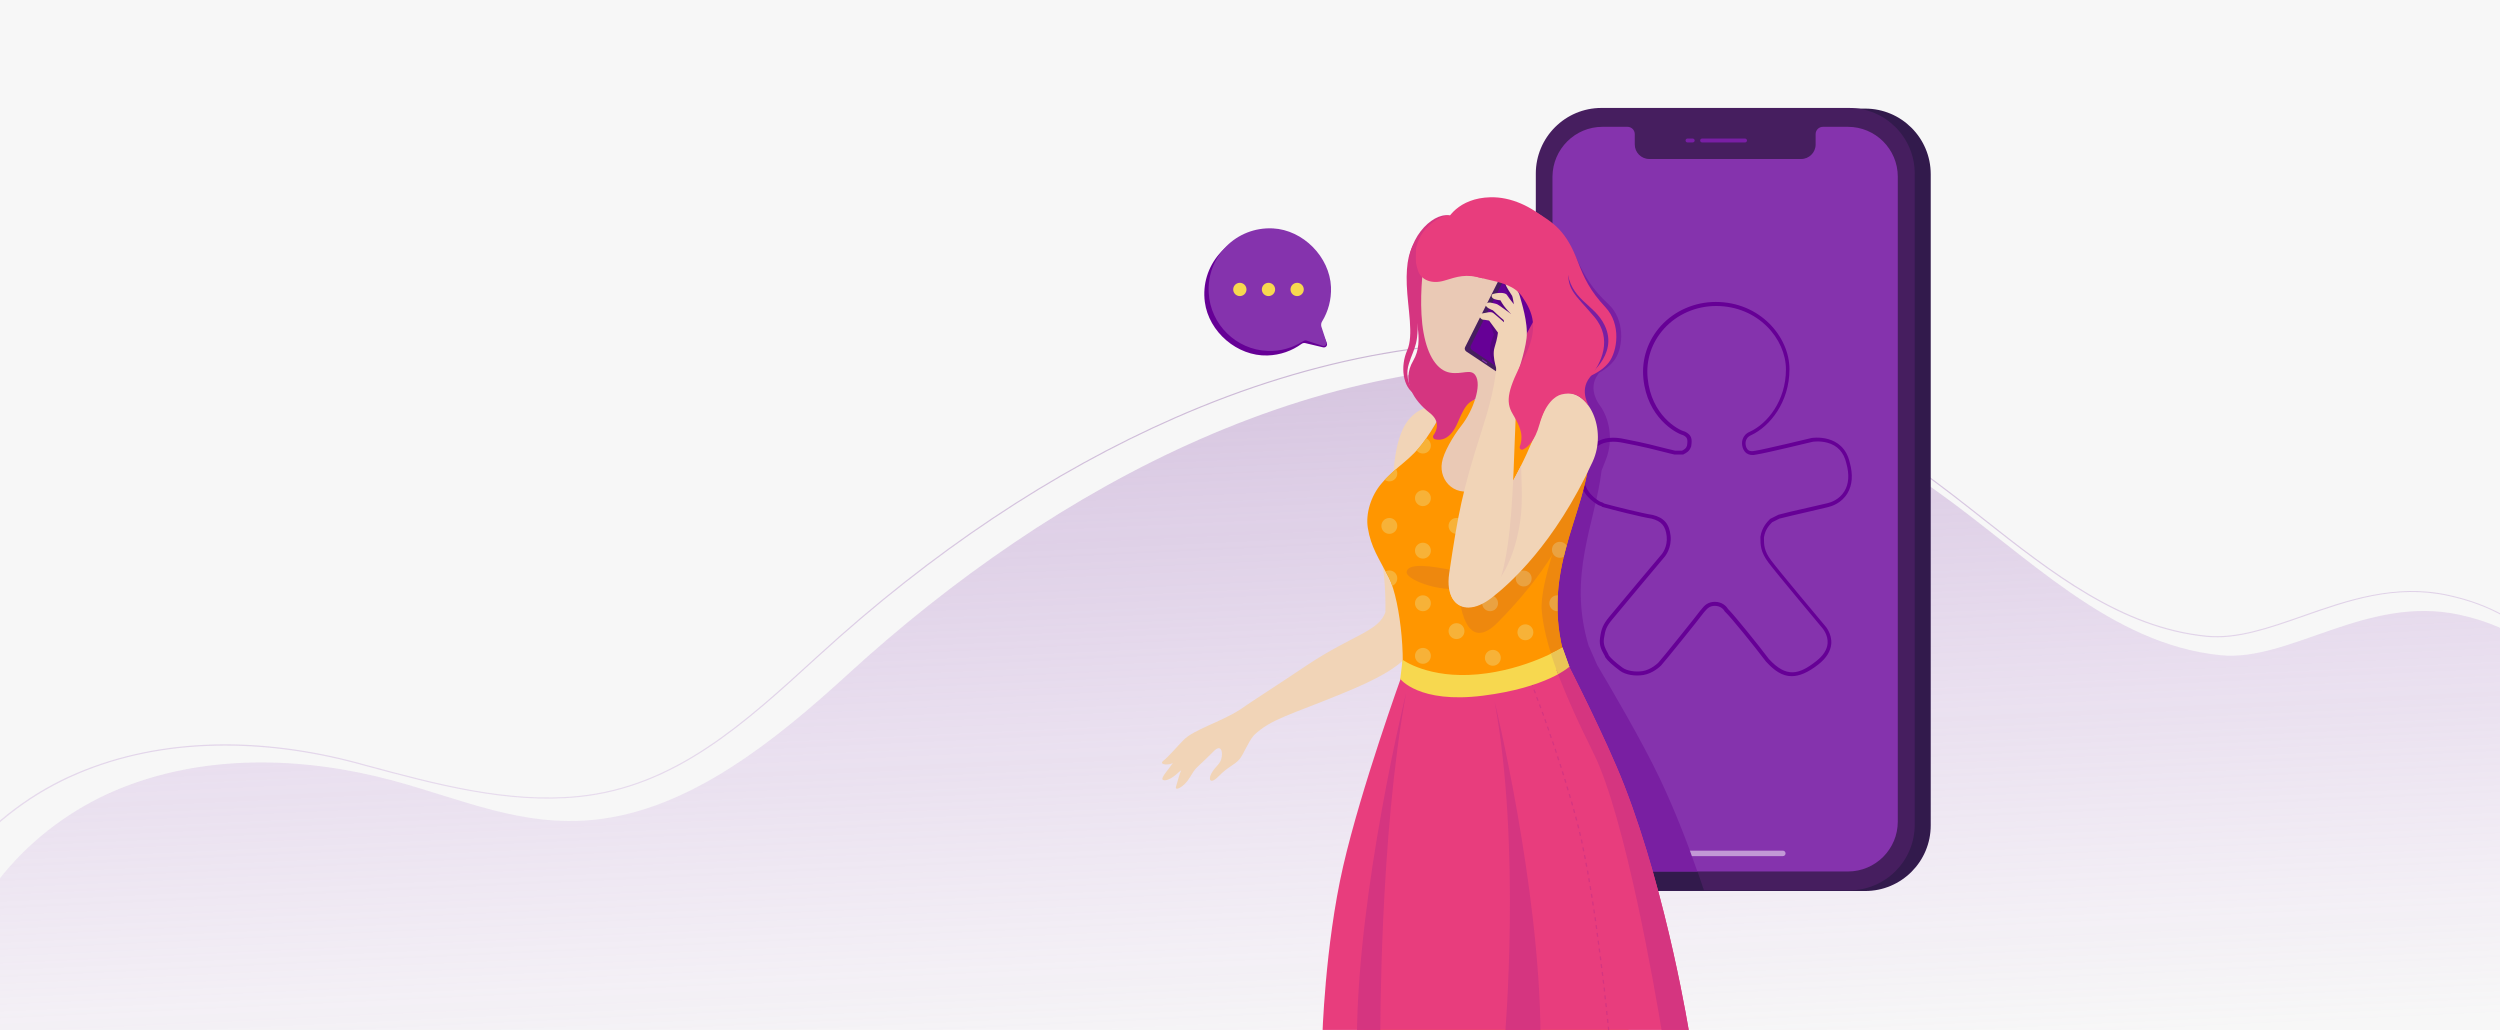 <svg version="1.1" id="Layer_1" xmlns="http://www.w3.org/2000/svg" x="0" y="0" viewBox="0 0 1920 791" xml:space="preserve"><style>.st4{fill:#321a4c}.st5{fill:#461e5f}.st6{fill:#8533ad}.st10{fill:#660096}.st11{fill:#f1d4b7}.st13{fill:#ee880e}.st14{fill:#f7b238}.st15{fill:#eaa241}.st16{fill:#d53580}.st17{fill:#eac9b5}.st18{fill:#e83d7d}.st20{fill:#f7d84f}</style><path d="M-7.4-7.5h1928.7v800.8H-7.4V-7.5z" fill="#f7f7f7"/><linearGradient id="SVGID_1_" gradientUnits="userSpaceOnUse" x1="957.703" y1="653.272" x2="989.627" y2="-31.097" gradientTransform="matrix(1 0 0 -1 0 792)"><stop offset="0" stop-color="#9e78b2"/><stop offset="1" stop-color="#be83e1" stop-opacity="0"/></linearGradient><path d="M-39.9 769.1c7.5-72 62-133.9 128.7-162.1s143.1-26.3 213-7.5c54.1 14.6 98.7 35.7 154.4 30.1 73.9-7.5 140.1-61.6 194.9-111.7 159.6-146 368.6-257.7 583.8-235.6 90.2 9.2 177.8 42.1 251.8 94.4 69.7 49.3 133.7 118 218.7 126.5 53 5.3 112.2-46.5 183.3-31.1 73.8 16 91.1 64.8 117.1 118.7v220.5H-36.6l-3.3-42.2z" opacity=".51" fill="url(#SVGID_1_)"/><g opacity=".51"><linearGradient id="SVGID_2_" gradientUnits="userSpaceOnUse" x1="945.411" y1="520.27" x2="972.528" y2="-56.925" gradientTransform="matrix(1 0 0 -1 0 792)"><stop offset="0" stop-color="#9e78b2"/><stop offset="1" stop-color="#be83e1" stop-opacity="0"/></linearGradient><path d="M1999 800.7H-67.6l-3.3-43c3.6-34.9 18.4-69.1 42.7-98.8 23.2-28.4 53.5-51.1 87.7-65.5 32.2-13.6 68.1-20.9 106.7-21.7 35.2-.7 71.9 4.1 109.1 14.1l5.8 1.6c53.5 14.4 108.8 29.4 163.1 23.9 74.1-7.5 126.9-55.8 182.9-107l1-.9c87.4-80 179.7-141.5 274.3-183 107.9-47.3 214.4-65.9 316.5-55.5 91.6 9.4 179.7 42.4 254.9 95.5 16.8 11.9 33.6 25.1 49.8 37.9 52 41 105.8 83.4 171.1 89.9 23.2 2.3 47.7-6.3 73.7-15.4 33.2-11.7 70.9-24.9 111.7-16 68.9 14.9 89.2 57.7 112.6 107.3 2 4.3 4.1 8.6 6.2 13v223.6h.1zm-2065.7-1H1998V577.3c-2.1-4.3-4.1-8.6-6.1-12.9-23.3-49.4-43.5-92-111.9-106.8-40.6-8.8-76.5 3.8-111.2 16-26.1 9.1-50.7 17.8-74.2 15.5-65.6-6.5-119.5-49-171.6-90.1-16.2-12.8-33-26-49.8-37.9-75.1-53-163-86-254.4-95.3-102-10.4-208.3 8.2-316 55.4-94.4 41.4-186.6 102.9-274 182.8l-1 .9c-56.1 51.3-109 99.8-183.5 107.3-54.5 5.5-109.9-9.5-163.5-23.9l-5.8-1.6c-37.1-10-73.7-14.7-108.8-14-38.5.7-74.2 8-106.3 21.6-34 14.4-64.2 37-87.3 65.2-24.2 29.5-38.9 63.5-42.5 98.2l3.2 42z" fill="url(#SVGID_2_)"/></g><path class="st4" d="M1242.2 83.4h190.2c27.8 0 50.4 22.5 50.4 50.4v500.1c0 27.8-22.5 50.4-50.4 50.4h-190.2c-27.8 0-50.4-22.5-50.4-50.4V133.8c0-27.8 22.6-50.4 50.4-50.4z"/><path class="st5" d="M1229.9 82.9h190.2c27.8 0 50.4 22.5 50.4 50.4v500.1c0 27.8-22.5 50.4-50.4 50.4h-190.2c-27.8 0-50.4-22.5-50.4-50.4V133.3c0-27.8 22.6-50.4 50.4-50.4z"/><path class="st4" d="M1275.3 599.1c-14-29.8-40.6-74.8-48.7-88.4l-6.3-14.4-.1.1c-16.6-54.7 4.9-94.2 9.8-135 1.2-2.9 2.4-5.9 3.5-8.9 5.8-15.2 2.4-31.9-5.5-42.1.1.1.2.2.3.4 0 0-9.2-11.7-1.3-22.9.3-.5.7-1 1-1.5 3.8-2.1 9.1-5.7 12.6-10.9 6-9.1 7.6-29.9-5.4-42-12.6-11.7-18.1-21.4-23.7-33.5-9.3-20.3-17.9-27-31.6-34.2-.2-.1-.3-.2-.5-.3v79.1c1.8 5.7 2.1 12.3 0 20.7v368.3c0 27.8 22.5 50.4 50.4 50.4h78.9c-9.2-27.7-20.5-57.4-33.4-84.9zm-39.7-352c7.7 13.5 1.8 25.7-4.1 33.2 5.7-11.2 8.4-26.2-4.3-39.3-12.8-13.2-20.3-17.6-21.8-28.7 6 18.1 21.8 20.1 30.2 34.8z"/><path class="st6" d="M1230.7 97.4h19.2c3.1 0 5.6 2.5 5.6 5.6v8c0 6.1 5 11.1 11.1 11.1h116.7c6.1 0 11.1-5 11.1-11.1v-8c0-3.1 2.5-5.6 5.6-5.6h19.2c21.1 0 38.3 17.1 38.3 38.3V631c0 21.1-17.1 38.3-38.3 38.3h-188.6c-21.1 0-38.3-17.1-38.3-38.3V135.6c.2-21.1 17.3-38.2 38.4-38.2z"/><path d="M1280.5 657.5h88.7c1.2 0 2.1-.9 2.1-2.1 0-1.2-.9-2.1-2.1-2.1h-88.7c-1.2 0-2.1.9-2.1 2.1 0 1.2.9 2.1 2.1 2.1z" fill="#c299d6"/><path d="M1340.2 109.4h-33c-.8 0-1.5-.7-1.5-1.5s.7-1.5 1.5-1.5h33c.8 0 1.5.7 1.5 1.5s-.7 1.5-1.5 1.5zm-40.2 0h-4c-.8 0-1.5-.7-1.5-1.5s.7-1.5 1.5-1.5h4c.8 0 1.5.7 1.5 1.5s-.7 1.5-1.5 1.5z" fill="#791fa5"/><path d="M1275.3 599.1c-14-29.8-40.6-74.8-48.7-88.4l-6.3-14.4-.1.1c-16.6-54.7 4.9-94.2 9.8-135 1.2-2.9 2.4-5.9 3.5-8.9 5.8-15.2 2.4-31.9-5.5-42.1.1.1.2.2.3.4 0 0-9.2-11.7-1.3-22.9.3-.5.7-1 1-1.5 3.8-2.1 9.1-5.7 12.6-10.9 6-9.1 7.6-29.9-5.4-42-12.6-11.7-18.1-21.4-23.7-33.5-6.1-13.4-12-20.9-19.2-26.5V631c0 21.1 17.1 38.3 38.3 38.3h73c-8.1-23.3-17.6-47.5-28.3-70.2zm-39.7-352c7.7 13.5 1.8 25.7-4.1 33.2 5.7-11.2 8.4-26.2-4.3-39.3-12.8-13.2-20.3-17.6-21.8-28.7 6 18.1 21.8 20.1 30.2 34.8z" fill="#791fa2"/><path class="st10" d="M1376 519.3c-7.4 0-13.5-4.4-19.7-11.2l-.1-.1c-9.1-12.1-26.6-33.5-30.4-37.2l-1.2-1.2-.1-.2c-.8-1.5-3.2-4.1-7.5-4.1-4.1 0-5.9 2.2-7.6 4.1-.4.4-.7.9-1.1 1.3-2.6 3.7-30.6 38.4-32.6 40.4-1 1-6.4 6.1-13.6 7.3-6.6 1.1-13.8-.2-17.9-3.2-6-4.5-9.5-7.7-11.2-10.2l-.1-.2-.1-.2c-.2-.7-.7-1.5-1.2-2.4-1.5-2.8-3.6-6.5-2.8-12.1 1-7.2 2.2-10.4 7.2-16.5 10.3-12.4 35-41.9 40.4-48.2 0 0 4.5-5.5 3.6-13.6-.9-7.9-4-11.5-11.6-13.5-7.1-1-30.8-7-37.5-8.9l-.4-.1-.3-.3c-.2-.2-.8-.4-1.4-.6-.8-.3-1.7-.6-2.4-1.2-4.9-3-15.5-11.3-12.4-26.1v-.2l2.9-8.8c.2-1 2-8 8.9-12.4 5.7-3.7 13.3-4.5 22.4-2.4 14.2 2.7 24.6 5.4 31.5 7.2 2.9.7 5.2 1.3 6.7 1.6h5.4c1.7-.9 3.1-1.6 3.8-3.8.9-5.5-.1-6.6-3-8.1-5.7-1.5-27.6-13.6-30.5-43.6-1.4-14.9 3.4-29.2 13.5-40.4 10.6-11.6 25.9-18.3 42.1-18.3 33.9 0 56.6 26.7 56.6 51.7 0 25.4-15.2 44-29.4 50.6-5.6 2.4-4.2 7.8-4.1 8.1v.2s.4 2.1 2 3.3c1.2.8 2.9.9 5 .4h.2c6.7-1 42.8-9.7 43.2-9.8.3-.1 24.2-3.9 29.4 18.8 2.6 9.4 2 17.4-1.8 23.7-4.6 7.6-12 9.9-15 10.6-3.1.8-8.6 2-14.4 3.4-8.7 2-18.6 4.3-22.8 5.4l-5.6 2.8c-2 2-5.4 5.5-6.3 11.7 0 5.7 0 10.3 5.6 17.7 5.8 7.8 40.9 49.7 41.3 50.1.2.2 5.4 5.9 4.8 13.9-.5 5.7-3.8 11-9.9 15.8-8 6.3-14.7 9-20.5 9zm-17.5-13.2c13.5 14.7 23.2 12 36.3 1.7 5.4-4.2 8.4-8.8 8.8-13.7.5-6.7-4-11.6-4-11.7-1.5-1.8-35.6-42.5-41.4-50.3-6.2-8.3-6.2-13.5-6.2-19.6v-.2c1.1-7.4 5.3-11.6 7.3-13.6l.2-.2 6.4-3.2c4.2-1.2 14.2-3.5 23.1-5.5 5.8-1.3 11.2-2.6 14.3-3.3 2.7-.6 9.2-2.7 13.2-9.2 3.4-5.6 3.9-12.8 1.5-21.4-1.9-8.5-6.8-13.8-14.6-15.9-5.9-1.6-11.2-.7-11.3-.7-1.4.3-36.2 8.8-43.3 9.8-2.9.7-5.4.4-7.3-.9-2.5-1.7-3.2-4.6-3.3-5.2-.8-2.9-.6-8.8 5.8-11.5 13.3-6.1 27.6-23.7 27.6-47.8 0-23.5-21.5-48.7-53.6-48.7-15.4 0-29.9 6.3-39.9 17.3-9.6 10.6-14.1 24.1-12.7 38.1 2.8 28.6 23.4 39.8 28.4 41l.3.1c4.7 2.4 5.8 5 4.7 11.4l-.1.2c-1.2 3.5-3.6 4.7-5.7 5.8l-.3.2h-6.6c-1.6-.3-3.8-.9-7-1.7-6.9-1.8-17.2-4.4-31.4-7.1-8.4-1.9-15.2-1.3-20.2 2-6.2 4-7.6 10.5-7.6 10.6v.2l-2.9 8.8c-2.7 13 6.9 20.4 11.1 22.9l.3.2c.2.2.8.4 1.4.6.7.2 1.5.5 2.2 1.1 7.1 2 30 7.7 36.9 8.7h.2c8.9 2.2 12.9 6.9 13.9 16 1 9.4-4.1 15.6-4.3 15.9-5.5 6.5-32.3 38.5-40.3 48.2-4.7 5.6-5.6 8.2-6.6 15-.6 4.5 1.1 7.7 2.5 10.2.5.9 1 1.8 1.3 2.7 1.5 2.1 5 5.3 10.4 9.3 3.4 2.5 9.8 3.6 15.6 2.7 6.4-1.1 11.4-5.9 12-6.5 2-2 30.4-37.3 32.3-40.1l.2-.2c.3-.3.7-.7 1-1.2 1.7-2.1 4.4-5.2 9.9-5.2 5.6 0 8.9 3.4 10.1 5.5l.8.8c4.2 4.3 21.9 26 30.6 37.6z"/><path class="st11" d="M1064 470.1c-5 14.8-25.6 17.7-60.3 40.8-26.7 17.9-40.2 26.3-51.7 34.3-14.6 9.3-35.6 15.3-43.1 23.2-4.6 4.6-11.3 12.6-15.5 15.9-4 3.2 5.1 3.6 7.5 1.5-3.4 5.1-9.5 11.5-8 13 1.9 1.6 7.1-.9 11.2-4.7.9-.8 2-1.8 3.1-2.6-1.4 3.1-2.5 7.4-4 12.6-1.3 4 6.3.4 10.7-7.2 4.5-7.5 4.2-6.3 12.1-13.9 1.6-1.6 6-5.9 6.7-6.6 4-3.9 6.5-.9 5.6 4.8-.7 5.8-4.8 6.8-8.1 13.1-2.4 4.6-.6 8.5 6 1.6 6.5-6.7 11.3-8.1 15.3-12.3 3.4-3.6 6.7-13.3 11.5-18.9 13.2-12.7 28.1-15.6 69.6-32.8 25.8-10.6 40.2-19 47.3-27.3 4.1-.3 7.5-2.1 8.6-6.1 3.3-12.1 6.2-96.2 6.2-96.2l-34.8 21.6c2.9 11.4 4.4 29.4 4.1 46.2zm18.8-148.9c-8.7 9.6-13.1 28.7-13.1 58.2l41.1-68.7c-9.8 1-19.4 1-28 10.5z"/><path d="M1249.5 795.1h-200.8c-26.2-72.2.1-186.5 25.3-259.3 7.3-21 1.6-74.5-7.2-91.9-8.1-15.6-13.9-23.6-16.3-38.4-1.8-10.7 2.2-24.6 10.6-34.3 11.8-13.8 22.1-17.3 33.5-33.5 12.6-18 14-26.3 16.3-26.9 15.9-3.3 20.5-3.4 35.4-5.5 20.5-2.7 44.7-8.1 63.1 0 15.4 6.7 14.2 32.8 9.6 57.5-9.9 53-48.7 101.7 4.6 191.8 12.4 20.7 58.7 135.5 25.9 240.5z" fill="#ff9600"/><path class="st13" d="M1223.7 554.5c-53.4-90.1-14.5-138.8-4.6-191.8 1.2-6.5 2.2-13.1 2.7-19.4l-16 30.5c-3.5 27-23.9 73.2-21.7 95.8 2.2 22.6 12 52.8 39.9 109.1 13.8 27.7 27.1 82.5 37.1 130.9-1.4-74.9-28.4-140-37.4-155.1z"/><path class="st13" d="M1209.9 384.7s-3.8 36.8-59.8 93.5c-28 28-30.2-27.6-30.2-27.6l90-65.9z"/><path class="st14" d="M1092.8 348.3c3.4 0 6.1-2.7 6.1-6.1 0-2.5-1.5-4.6-3.6-5.6-.2.3-.5.7-.7 1-2.2 3.2-4.5 5.9-6.6 8.3 1 1.5 2.8 2.4 4.8 2.4z"/><circle class="st14" cx="1092.8" cy="382.6" r="6.1"/><circle class="st14" cx="1092.8" cy="422.9" r="6.1"/><circle class="st14" cx="1092.8" cy="463.3" r="6.1"/><circle class="st14" cx="1092.8" cy="503.7" r="6.1"/><circle class="st15" cx="1144.4" cy="463.3" r="6.1"/><circle class="st14" cx="1146.5" cy="505.2" r="6.1"/><path class="st14" d="M1063.4 368.5c1 .7 2.2 1.2 3.6 1.2 3.3 0 6.1-2.7 6.1-6 0-1.2-.3-2.4-1-3.4-2.9 2.4-5.7 5-8.7 8.2z"/><circle class="st14" cx="1067" cy="403.9" r="6.1"/><path class="st14" d="M1066.8 443.9c.9 1.7 1.7 3.7 2.5 6 2.2-.9 3.8-3.1 3.8-5.7 0-3.4-2.7-6.1-6.1-6.1-1 0-2 .3-2.8.7.8 1.7 1.7 3.3 2.6 5.1z"/><circle class="st14" cx="1118.6" cy="403.9" r="6.1"/><circle class="st14" cx="1118.6" cy="484.7" r="6.1"/><path class="st15" d="M1198 428.4c1.1 0 2.1-.3 3-.8.7-2.9 1.4-5.8 2.2-8.6-1.1-1.7-3-2.9-5.2-2.9-3.4 0-6.1 2.7-6.1 6.1 0 3.5 2.7 6.2 6.1 6.2zm-2 41h.2c-.1-4.2 0-8.2.2-12.2h-.4c-3.4 0-6.1 2.7-6.1 6.1s2.7 6.1 6.1 6.1z"/><circle class="st15" cx="1170.2" cy="444.3" r="6.1"/><circle class="st14" cx="1171.5" cy="485.6" r="6.1"/><path class="st13" d="M1118 438.6c-20.2-4.6-36.8-6.2-37.7.6-.9 6.7 32.2 18.1 47.1 10.8 14.7-7.3-9.4-11.4-9.4-11.4z"/><path class="st16" d="M1112.6 165.4c-12.6-2-34.6 18.6-30.6 47.9s12.6 47.9 3.3 63.8.7 30.6 12.6 39.9c8.6 6.7 5.5 13.7 3.1 17.1-.9 1.2-.3 3 1.2 3.3 4.1 1 11.6.5 17.3-12.8 7.3-17.3 9-16 21-21 20.6-8.6 27.9 35.9 45.9-5.3l18-41.2-16.6-43.9s-8.6-23.3-29.3-29.9-20.6-6.7-20.6-6.7l-25.3-11.2z"/><path class="st17" d="M1093.5 203.4c-1.9 10.8-3.4 35-.2 52.2 3.2 17.8 10.5 28.9 20.3 30.6 9.3 1.6 15.8-3.2 19.4 1.9 5.5 7.6-1.9 27.7-10.6 38.7-6.5 8.2-13.9 21-15 28.5-2.5 14.2 10.9 28.5 29.4 19.4 10.6-5.2 26.1-26.5 26.1-68.4 0-27.7 2.2-37 5.8-51.3 3.5-14.1 14.1-35.2 9.3-57.4-5.1-23.6-28.9-34-46.4-31.3-27.8 4-35.3 20.6-38.1 37.1z"/><path class="st18" d="M1115.3 166.9c-1.6-6.7-37 9.5-26.2 41.2 2.3 6.7 10.2 10.4 20.2 7.4s16.2-5.5 29.7-1.7c0 .1-16.4-15.3-23.7-46.9z"/><path class="st11" d="M1200.1 301.8c-22.9 3.5-5.4 33.5-79.1 128.5-18 23.2-2.1 49.5 24.6 28.8 13.3-10.3 48.2-40.8 77.5-104.4 11.5-24.9-2.9-56.1-23-52.9z"/><path class="st17" d="M1168.2 357.7c-2.7 5.4-5.9 11.3-9.5 17.6l-14.1 77.5s17.3-13.4 23-53.1c2.2-15.5.6-35.8.6-42z"/><path class="st5" d="M1153.2 288l-27.3-18.2c-.9-.8-1.3-2.1-.7-3.2l30.5-60.8c.8-1.5 2.4-2.7 4-3.1l1.6-.2 22.7 23-30.8 62.5z"/><path class="st10" d="M1156.2 286.1l-25.9-17.4c-.9-.8-1.3-2.2-.7-3.3l31.7-63.3L1189 226l-32.8 60.1z"/><path d="M1155.7 215.3s-.6 2.6.2 5.1c.8 2.5 4 7.6 4.1 9.6.2 1.8-.6 4.9-.6 4.9s-7.2-6.6-9.6-6.5c-2.5.1-1.8 1.5-1.8 1.5s2.2 1.8 3.2 2.7c.9.9 4.3 6 4.3 6l-13.1-2.2 4.6 4.2 6.7 8.8 1.9 7.6 5.2-12.3s1.1-6 1.5-11.2c.5-5.1-1.3-12.1-1.3-12.1l-5.3-6.1zm-14.1 30.8l1.9.2 3.9 10.8s-8.2 14.7 2.1 25.2c4.1 4.1 3.5-16.5 3.5-16.5s1.6-10.5-2.5-16.5-7.2-6.8-7.2-6.8l-1.7 3.6z" fill="#55057f"/><path class="st11" d="M1164.7 254.2c-.1-2.2 4.2-14.9 2.2-16.5-3.1-2.1-7.6-8.2-9.6-11.2-1.6-2.4-8.5-1.5-10.8-.7-1.3.5-1.6 3.2 1.8 4.1 1.8.6 4 .7 4 .7s1.8 3.4 4.2 6.2c2.5 2.7 4 4.6 4 4.6l-3.4 7.3.2 12.3 7.4-6.8z"/><path class="st11" d="M1164 239.7c-.6-.5-1.9-10.9-2.7-12.5-.8-1.4-4.6-6.7-5.1-9.1-.7-2.4-.6-4.6-.1-5.4.5-.8 4 1.8 5.6 4.4 1.6 2.6 4.9 7.3 5.6 10.6.8 3.3 6.5 20.2 5.1 32-1.4 11.8-7.5 28.7-7.5 28.7l-.9-48.7z"/><path class="st11" d="M1154 258.5c.1 2.2 4.7 5.4 6.7 2.6 2.1-2.9 3.9-6.6 4-11.4.1-4.8-1.8-6.8-4.7-8.9-2.9-2.1-8.5-6.3-10.1-7.1-1.1-.5-3.4-.9-5.2-1.3-1.1-.1-2.2-.1-3.1.8-2.4 2.6 4.9 5.1 4.9 5.1s6.3 6 8 7.2c1.6 1.1-.7 7.5-1.1 10.9"/><path class="st11" d="M1151.3 282.5s2.6 10.7 7.6 8.5c5.1-2.2 10.8-20.3 11.5-26.9s-3.5-27.2-3.5-27.2l.1-4.7-7.5 21.2-8.2 29.1z"/><path class="st11" d="M1140.1 245.6l3.5.6 6.8 9.2s-.2 3.9-2.6 11.5 2.9 20.6 2.9 20.6-1.3-1.8 2.4-10.3c3.8-8.3 6-21.4 6.3-24 .2-2.6-9.9-10.5-12.2-12.5-2.2-2.1-5.9-.2-9.5.1-1.6.2-1.8 1.3-1.4 2.2.6 1.8 2.1 2.8 3.8 2.6z"/><path class="st6" d="M1141.9 279c.1 0 .2 0 .2-.1.1-.1.1-.5-.1-.6l-3.2-2.2c-.1-.1-.5-.1-.6.1-.1.1-.1.5.1.6l3.2 2.2h.4z"/><path class="st11" d="M1167.7 265.2c-6.5 61.1-2.6 136.1-14.7 177.2-9.2 31-45.3 33.4-40-2.2 6.7-45.1 10.1-63.3 24.7-108.6 5.1-16.1 12.2-38.4 12.2-62.1-.2-9.6 18.8-15.5 17.8-4.3z"/><path class="st10" d="M970.9 178.8c23.2-.6 45.1 18.5 47.9 41.5 1.2 10.3-1.1 20.3-5.8 28.7l6 14.6c.7 1.8-.8 3.5-2.7 3.2l-13.9-3.3c-.9-.2-2 0-2.8.6-7.3 5.3-16.3 8.6-26.2 8.9-23.2.7-45.1-18.1-48.1-41.1-3.6-27.8 17.6-52.4 45.6-53.1z"/><path class="st6" d="M977.6 175.4c23.2 1.2 43.6 21.9 44.6 45 .4 9.8-2.2 18.9-6.9 26.6-.7 1.1-.8 2.5-.5 3.8l3.9 11.9c.6 1.8-1.2 3.5-2.9 2.9l-12.2-4c-.9-.4-2.1-.1-2.9.5-7.8 4.9-17 7.8-27 7.4-24.2-.8-44.2-20.3-45.4-44.7-1.6-27.9 21.3-50.8 49.3-49.4z"/><circle class="st20" cx="996.2" cy="222.3" r="5.1"/><circle class="st20" cx="974.2" cy="222.3" r="5.1"/><circle class="st20" cx="952.2" cy="222.3" r="5.1"/><path class="st18" d="M1076.7 518.5s-31.3 86.5-45.2 147c-14 60.9-16 131.7-16 131.7l282-2.7s-16.6-105.1-49.9-190.9c-14.2-36.6-44.6-95.8-44.6-95.8s-14.6 20-72.5 25.9c-44.9 4.8-53.8-15.2-53.8-15.2z"/><path class="st16" d="M1080 531.8s-37.3 151.5-37.9 265.4l18-1.3s-.7-153 19.9-264.1zm67.8 6.7s34.7 142.1 35.3 255.9l-27.3 1.4c0 .1 12.6-146.2-8-257.3zM1176.6 527l-.6-1.4.9-.4.6 1.4-.9.4zm58.4 264.6l-.3-3 1-.1.3 3-1 .1zm-.6-6l-.3-3 1-.1.3 3-1 .1zm-.7-6.1l-.3-3 1-.1.3 3-1 .1zm-.6-6l-.3-3 1-.1.3 3-1 .1zm-.7-6l-.3-3 1-.1.3 3-1 .1zm-.6-6l-.3-3 1-.1.3 3-1 .1zm-.7-6l-.4-3 1-.1.4 3-1 .1zm-.7-6l-.4-3 1-.1.4 3-1 .1zm-.8-6l-.4-3 1-.1.4 3-1 .1zm-.7-6l-.4-3 1-.1.4 3-1 .1zm-.8-6l-.4-3 1-.1.4 3-1 .1zm-.8-6l-.4-3 1-.1.4 3-1 .1zm-.8-6l-.4-3 1-.1.4 3-1 .1zm-.8-6l-.4-3 1-.1.4 3-1 .1zm-.8-6l-.4-3 1-.1.4 3-1 .1zm-.9-6l-.4-3 1-.1.4 3-1 .1zm-.9-6l-.5-3 1-.2.5 3-1 .2zm-.9-5.9l-.5-3 1-.2.5 3-1 .2zm-1-6l-.5-3 1-.2.5 3-1 .2zm-1-6l-.5-3 1-.2.5 3-1 .2zm-1-5.9l-.5-3 1-.2.5 3-1 .2zm-1.1-6l-.6-3 1-.2.6 3-1 .2zm-1.1-5.9l-.6-3 1-.2.6 3-1 .2zm-1.2-5.9l-.6-3 1-.2.6 3-1 .2zm-1.2-6l-.6-3 1-.2.6 3-1 .2zm-1.3-5.9c-.2-1-.5-2-.7-2.9l1-.2c.2 1 .5 2 .7 2.9l-1 .2zm-1.4-5.8c-.2-1-.5-2-.7-2.9l1-.2c.2 1 .5 1.9.7 2.9l-1 .2zm-1.5-5.9c-.3-1-.5-1.9-.8-2.9l1-.3c.3 1 .5 1.9.8 2.9l-1 .3zm-1.6-5.8l-.8-2.9 1-.3.8 2.9-1 .3zm-1.6-5.8c-.3-1-.5-1.9-.8-2.9l1-.3c.3 1 .6 1.9.8 2.9l-1 .3zm-1.7-5.8l-.8-2.9 1-.3.8 2.9-1 .3zm-1.7-5.8l-.9-2.9 1-.3.9 2.9-1 .3zm-1.7-5.8c-.3-1-.6-1.9-.9-2.9l1-.3c.3 1 .6 1.9.9 2.9l-1 .3zm-1.8-5.8l-.9-2.9 1-.3.9 2.9-1 .3zm-1.8-5.7l-.9-2.9 1-.3.9 2.9-1 .3zm-1.9-5.8l-.9-2.9 1-.3.9 2.9-1 .3zm-1.8-5.8l-.9-2.9.9-.3.9 2.9-.9.3zm-1.9-5.7c-.3-1-.6-1.9-1-2.9l.9-.3c.3.9.6 1.9 1 2.9l-.9.3zm-2-5.7l-1-2.9.9-.3 1 2.9-.9.3zm-1.9-5.7l-1-2.9.9-.3 1 2.9-.9.3zm-2-5.7l-1-2.9.9-.3 1 2.9-.9.3zm-2-5.7l-1-2.8.9-.3 1 2.8-.9.3zm-2.1-5.7l-1-2.8.9-.3 1 2.8-.9.3zm-2.1-5.7l-1.1-2.8.9-.3 1.1 2.8-.9.3zm-2.1-5.7c-.4-1.1-.8-2-1.1-2.8l.9-.4c.3.8.7 1.8 1.1 2.8l-.9.4zm56.7 263.3l-.1-1.5.9-.1.2 1.5-1 .1z"/><path class="st20" d="M1077.2 506.7l-1.8 14.7s14.2 19.1 63.4 12.9 66.5-22.2 66.5-22.2l-5.3-14.8s-27.4 17.1-65.1 20.6c-37.8 3.5-57.7-11.2-57.7-11.2z"/><path class="st18" d="M1108.6 176s-3 14.1 7.3 26.6c12.6 15.3 42.1 8.8 53.2 25.3 8.3 12.3 13.1 24.1 1.2 47.4-12 23.3-14.5 32.8-8.5 42.7 3.7 6.2 6.7 12.2 6.7 17.6 0 3.2-.6 5.6-1.3 7.3-.6 1.5 1 3 2.5 2.3 3.8-1.8 9.1-6.6 12.6-19.2 4.3-15.8 11.8-21.9 17-23.1 6.5-1.5 13.8-1.2 21.5 9.8 0 0-8.4-12.3.2-22.9s18-29.3 3.3-46.6c-14.6-17.3-22.1-20.8-19.3-39.2 3.3-21.9-28.6-53.4-60.5-52.5-23.9.6-34.5 15.9-35.9 24.5z"/><path class="st16" d="M1087.7 184.3c-5 6.7-8 16.6-7.3 34.6s5.5 38.6.3 50.2c-5.3 12-3.7 28.3 6.3 33.9 0 0-9.3-10-5-23.6s8.3-14.3 6.3-42.9-.6-52.2-.6-52.2z"/><path class="st18" d="M1177.5 161.6c16.3 9.6 25.4 16 34.3 39.4 4.7 12.5 9.5 22.5 21.3 35.1 12.1 13 9.1 33.6 2.5 42.2-6.4 8.3-17.8 11.8-17.8 11.8s25.8-17 14.6-40.2c-8.1-17-26.6-19-28.9-43.6-2.4-24.6-26-44.7-26-44.7z"/><path class="st16" d="M1247.6 603.7c-14.2-36.6-44.6-95.8-44.6-95.8s-2.1 2.8-7.6 6.6c6.2 16.9 15.3 37.6 28.5 64.1 24.3 49 47.3 182.5 52.8 216.1l20.8-.2s-16.6-105-49.9-190.8z"/><path d="M1205.2 512.1l-5.3-14.8s-3.2 2-8.8 4.7c1.5 4.9 3.4 10.1 5.5 15.8 6-3.3 8.6-5.7 8.6-5.7z" fill="#eac456"/></svg>